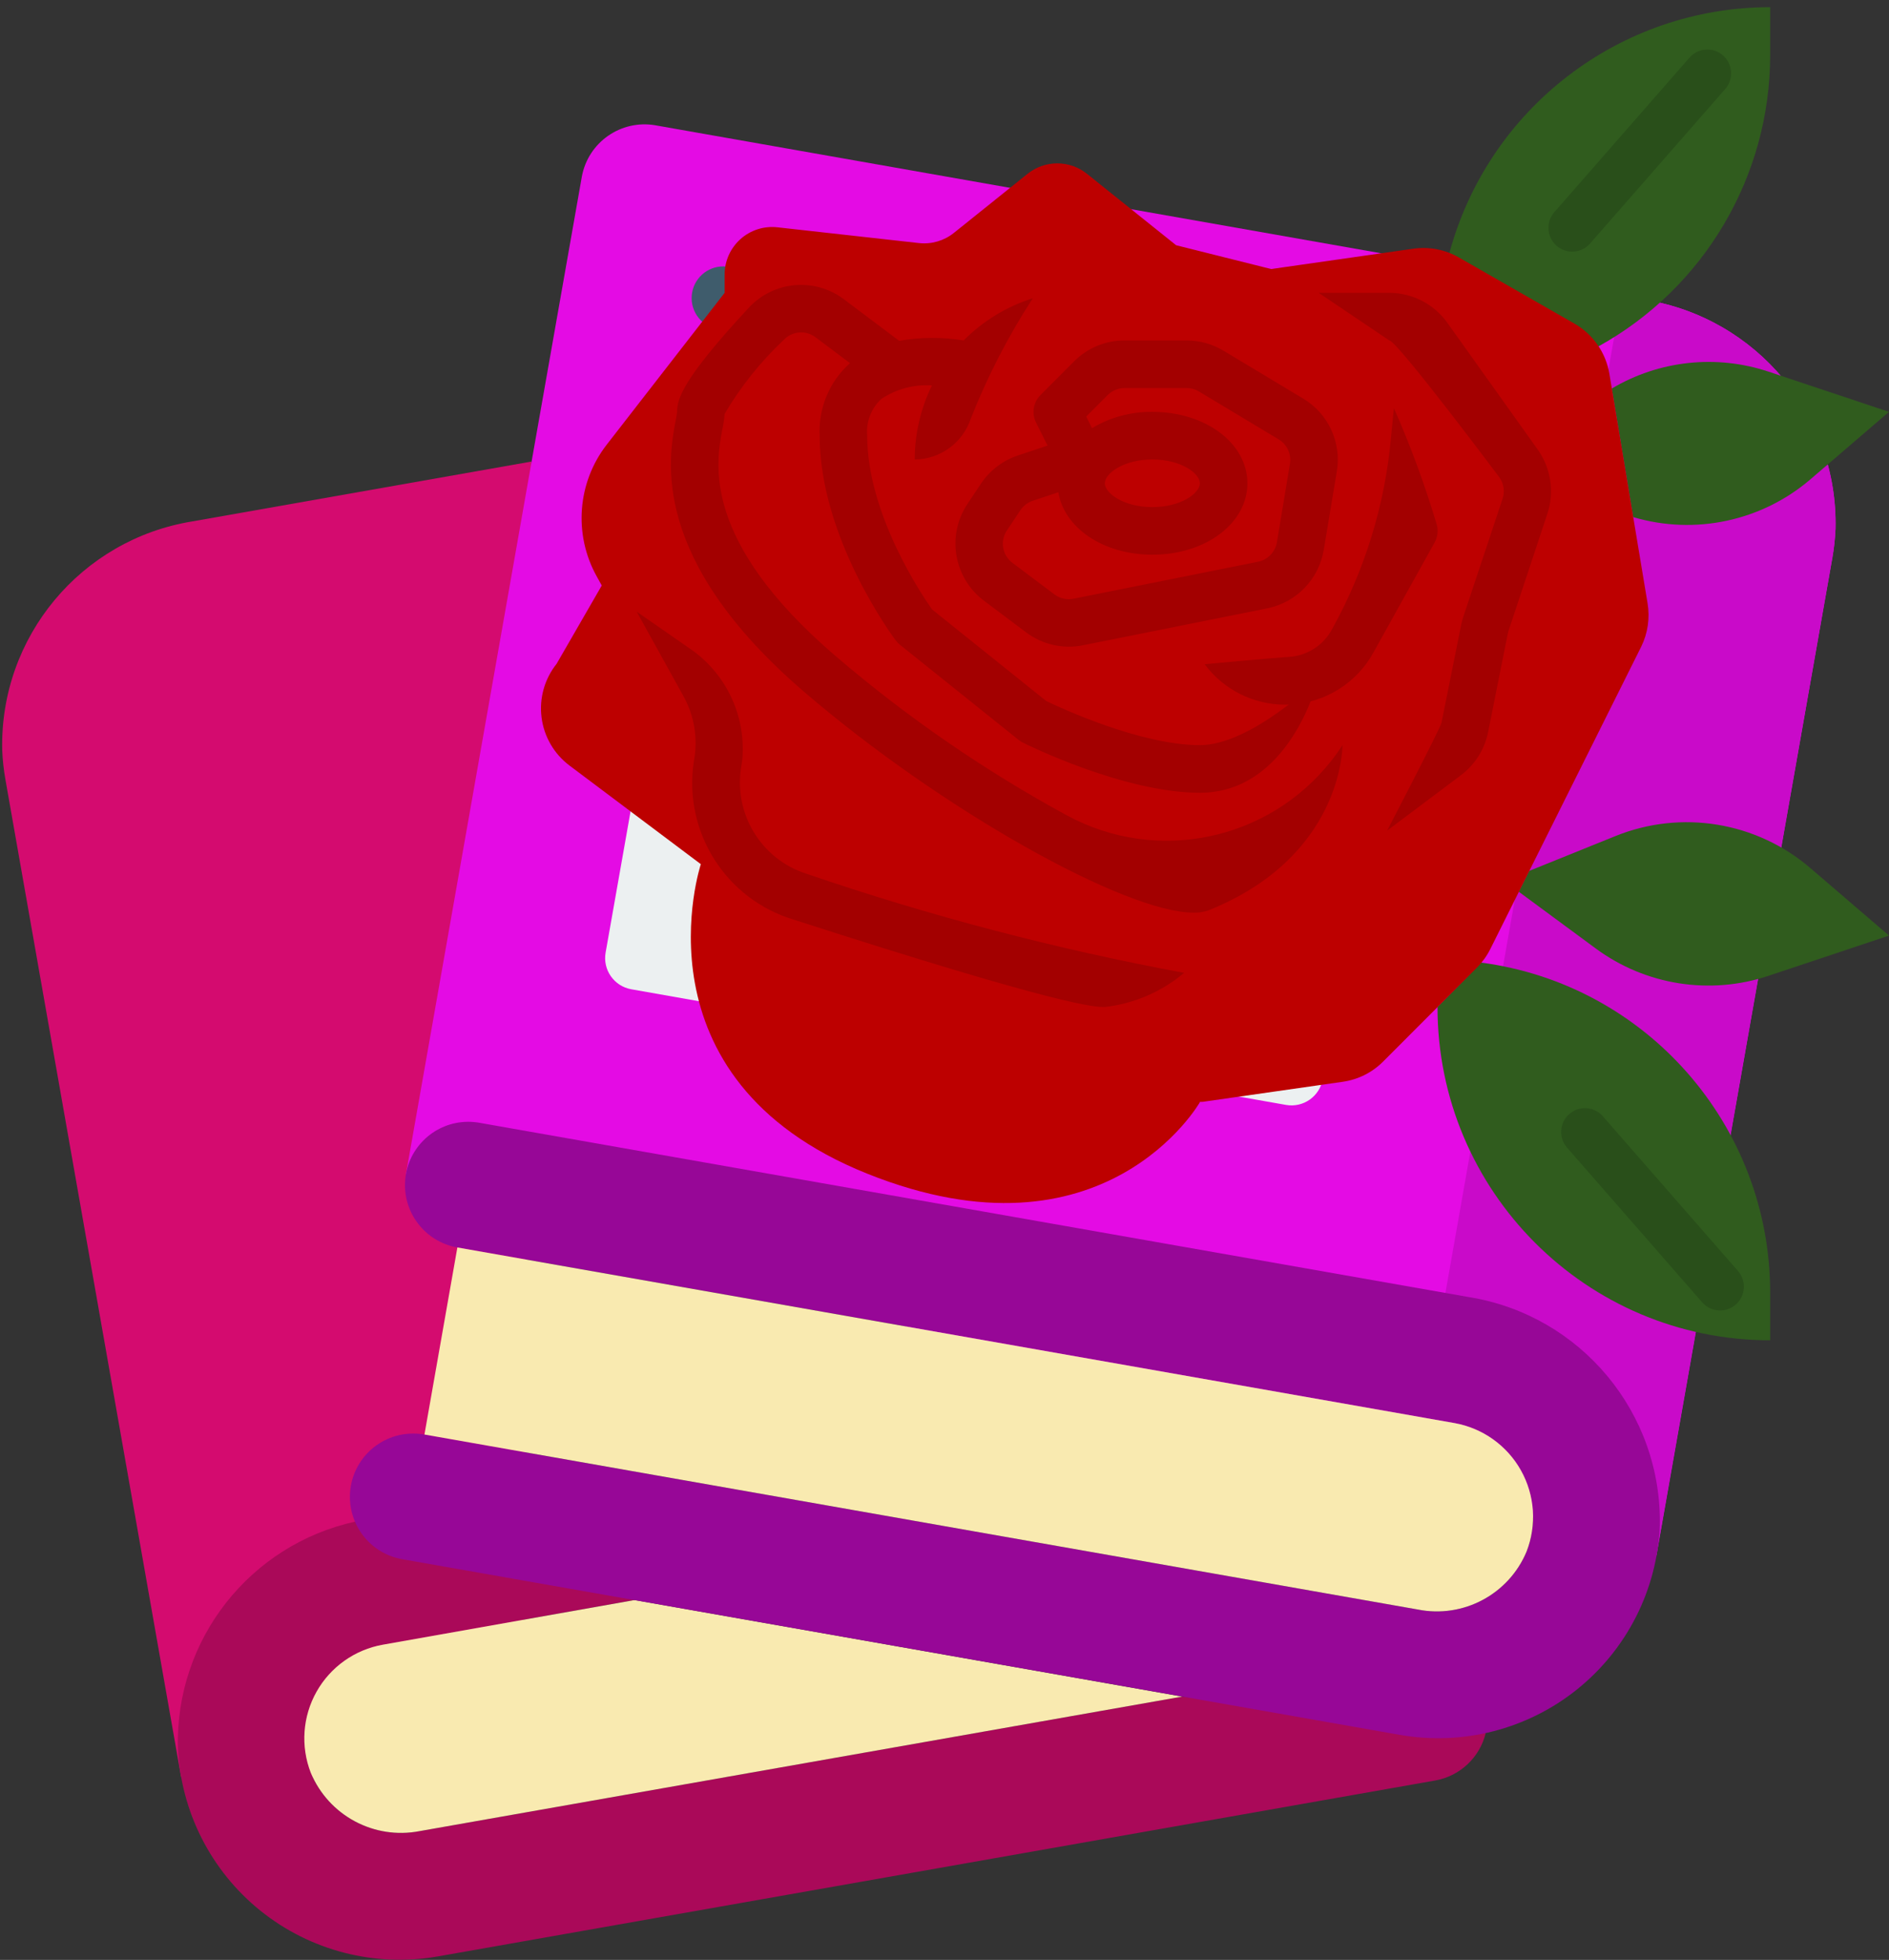 <svg width="213" height="221" viewBox="0 0 213 221" fill="none" xmlns="http://www.w3.org/2000/svg">
<rect x="0" y="0" width="213" height="221" fill="#333333" stroke="none"/>
<path d="M20.415 200.336L0.607 87.878C0.415 86.792 0.296 85.695 0.25 84.594C-0.045 71.844 9.11 60.831 21.699 58.791L59.923 52.045L58.888 200.336H20.415Z" fill="#D40B6F"/>
<path d="M167.527 195.411C166.864 198.162 164.638 200.262 161.853 200.764L49.359 220.607C42.268 221.845 34.988 219.97 29.378 215.46C23.768 210.95 20.372 204.243 20.058 197.052C19.776 184.862 28.169 174.181 40.08 171.57L71.593 180.421H71.558L43.184 185.453C40.02 186.009 37.272 187.955 35.696 190.755C34.119 193.554 33.881 196.913 35.047 199.907C37.066 204.73 42.193 207.472 47.325 206.474L133.301 191.306L167.527 195.411Z" fill="#AA0959"/>
<path d="M71.558 180.421L43.184 185.453C40.02 186.009 37.272 187.955 35.696 190.755C34.119 193.554 33.881 196.913 35.047 199.907C37.066 204.73 42.193 207.472 47.325 206.474L133.301 191.306L71.558 180.421Z" fill="#F9EAB0"/>
<path d="M45.776 132.386L65.608 19.914C66.318 16.048 70.002 13.469 73.878 14.125L185.504 33.808C198.102 35.85 207.264 46.87 206.971 59.629C206.923 60.725 206.804 61.818 206.615 62.898L186.782 175.371L45.776 132.386Z" fill="#E40BE4"/>
<path d="M162.167 51.381C161.957 51.381 161.748 51.363 161.542 51.328L80.701 37.073C78.877 36.623 77.714 34.836 78.042 32.986C78.369 31.136 80.076 29.856 81.943 30.06L162.781 44.297C164.604 44.616 165.88 46.276 165.72 48.12C165.561 49.965 164.018 51.38 162.167 51.381Z" fill="#3F5C6C"/>
<path d="M145.007 66.464C144.798 66.464 144.588 66.445 144.382 66.407L91.662 57.124C89.765 56.739 88.52 54.913 88.856 53.007C89.192 51.101 90.986 49.81 92.9 50.096L145.624 59.376C147.458 59.686 148.747 61.352 148.585 63.205C148.424 65.057 146.867 66.476 145.007 66.464V66.464Z" fill="#3F5C6C"/>
<path d="M152.458 82.404L78.634 69.363C76.693 69.02 74.841 70.316 74.498 72.258L68.288 107.412C67.945 109.354 69.241 111.206 71.182 111.549L145.006 124.59C146.948 124.932 148.8 123.637 149.143 121.695L155.353 86.541C155.696 84.599 154.4 82.747 152.458 82.404Z" fill="#ECF0F1"/>
<path d="M206.964 59.611C206.922 60.713 206.803 61.81 206.607 62.895L186.764 175.353L159.247 166.966L175.201 76.528L178.984 55.186L182.838 33.344L185.515 33.808C198.098 35.858 207.248 46.865 206.964 59.611Z" fill="#C90AC9"/>
<path d="M165.671 146.266L54.034 126.601C53.621 126.53 53.204 126.494 52.785 126.494C49.086 126.503 46.007 129.337 45.691 133.023C45.376 136.708 47.928 140.024 51.572 140.663L164.03 160.47C167.191 161.043 169.931 162.999 171.499 165.804C173.067 168.608 173.299 171.967 172.131 174.96C170.123 179.772 165.004 182.503 159.89 181.492L47.86 161.755C47.447 161.684 47.029 161.648 46.611 161.648C42.905 161.639 39.808 164.467 39.483 168.159C39.157 171.851 41.711 175.177 45.362 175.817L157.855 195.625C164.941 196.867 172.218 194.998 177.828 190.495C183.437 185.992 186.836 179.291 187.157 172.105C187.437 159.341 178.273 148.32 165.671 146.266Z" fill="#970797"/>
<path d="M172.131 174.96C170.123 179.772 165.004 182.503 159.89 181.492L47.86 161.755L51.572 140.663L164.03 160.47C167.191 161.043 169.931 162.999 171.499 165.804C173.067 168.608 173.299 171.967 172.131 174.96V174.96Z" fill="#F9EAB0"/>
<path d="M204.131 54.057L213 46.442L199.423 41.908C193.532 39.944 187.079 40.638 181.739 43.812L184.15 58.307C191.098 60.371 198.619 58.772 204.131 54.057Z" fill="#305C1E"/>
<path d="M180.238 39.06C192.187 32.449 199.605 19.853 199.603 6.177V0.809C182.682 0.814 167.861 12.172 163.43 28.533" fill="#305C1E"/>
<path d="M162.09 113.55C162.09 134.305 178.885 151.131 199.603 151.131V145.762C199.596 126.921 185.653 111.001 167.007 108.541" fill="#305C1E"/>
<path d="M171.256 100.553L179.938 106.955C185.548 111.092 192.815 112.238 199.423 110.031L213 105.497L204.131 97.882C198.055 92.663 189.582 91.271 182.16 94.271L172.422 98.205" fill="#305C1E"/>
<path d="M175.265 23.92L190.503 6.5C191.479 5.384 193.171 5.273 194.284 6.251C195.398 7.227 195.509 8.923 194.533 10.037L179.295 27.458C178.32 28.573 176.627 28.685 175.513 27.708C174.401 26.73 174.29 25.036 175.265 23.92Z" fill="#294F1A"/>
<path d="M176.95 125.617C178.065 124.64 179.759 124.753 180.734 125.87L195.972 143.314C196.948 144.429 196.834 146.127 195.721 147.103C194.606 148.081 192.912 147.968 191.937 146.852L176.699 129.407C175.723 128.291 175.835 126.595 176.95 125.617V125.617Z" fill="#294F1A"/>
<path d="M185.776 68.019L181.473 42.16C181.077 39.773 179.63 37.692 177.532 36.491L164.486 29.024C162.934 28.136 161.13 27.791 159.359 28.044L143.334 30.336L132.616 27.652L122.565 19.599C120.608 18.029 117.824 18.029 115.866 19.599L107.56 26.261C106.45 27.151 105.033 27.564 103.622 27.408L87.663 25.631C86.146 25.46 84.631 25.945 83.493 26.962C82.356 27.981 81.706 29.437 81.706 30.964V33.021L68.418 50.133C65.1 54.405 64.652 60.249 67.277 64.981L67.853 66.022L62.762 74.85C61.403 76.552 60.791 78.733 61.064 80.895C61.338 83.057 62.474 85.015 64.215 86.323L79.026 97.445C79.026 97.445 70.988 121.603 97.783 132.341C124.577 143.078 135.295 124.288 135.295 124.288L135.249 124.25C135.454 124.25 135.66 124.25 135.86 124.208L151.402 121.982C153.127 121.738 154.725 120.94 155.956 119.705L166.538 109.106C167.148 108.494 167.657 107.787 168.044 107.014L185.047 72.945C185.802 71.42 186.057 69.697 185.776 68.019Z" fill="#BD0000"/>
<path d="M146.943 44.944L137.946 39.539C136.696 38.786 135.268 38.391 133.81 38.389H126.799C124.665 38.383 122.617 39.232 121.113 40.748L117.324 44.544C116.509 45.361 116.306 46.609 116.82 47.642L118.119 50.243L114.754 51.365C113.061 51.935 111.604 53.051 110.61 54.538L109.081 56.834C106.719 60.392 107.541 65.181 110.958 67.743L115.703 71.308C117.532 72.681 119.859 73.211 122.102 72.763L142.919 68.591C146.187 67.922 148.71 65.307 149.263 62.011L150.737 53.153C151.283 49.895 149.776 46.635 146.943 44.944ZM145.451 52.292L143.98 61.15C143.792 62.248 142.95 63.118 141.86 63.34L121.043 67.512C120.293 67.661 119.514 67.486 118.899 67.028L114.154 63.461C113.016 62.607 112.741 61.01 113.53 59.823L115.058 57.531C115.389 57.035 115.876 56.663 116.439 56.473L119.339 55.505C119.99 59.515 124.382 62.548 129.936 62.548C135.947 62.548 140.654 59.011 140.654 54.495C140.654 49.98 135.947 46.442 129.936 46.442C127.542 46.415 125.187 47.049 123.13 48.279L122.479 46.971L124.891 44.555C125.395 44.045 126.082 43.758 126.799 43.758H133.81C134.297 43.758 134.773 43.89 135.188 44.142L144.185 49.549C145.13 50.115 145.631 51.204 145.451 52.292ZM124.577 54.495C124.577 53.4 126.664 51.811 129.936 51.811C133.208 51.811 135.295 53.4 135.295 54.495C135.295 55.591 133.208 57.18 129.936 57.18C126.664 57.18 124.577 55.591 124.577 54.495Z" fill="#A30000"/>
<path d="M144.914 79.459C141.337 79.462 137.969 77.769 135.832 74.896C135.832 74.896 143.267 74.203 145.335 74.069C147.371 73.947 149.201 72.784 150.178 70.988L150.239 70.875C153.909 64.243 156.159 56.916 156.843 49.362C157.02 47.441 157.176 46.027 157.176 46.027C159.056 50.288 160.666 54.663 161.998 59.126C162.195 59.81 162.111 60.545 161.765 61.168L154.855 73.595C152.99 76.972 149.539 79.168 145.694 79.425C145.437 79.443 145.174 79.459 144.914 79.459V79.459Z" fill="#A30000"/>
<path d="M150.091 85.813C142.969 94.83 130.409 97.418 120.312 91.95C110.992 86.879 102.228 80.839 94.168 73.933C79.072 60.97 80.736 52.19 81.445 48.432C81.574 47.85 81.66 47.261 81.706 46.668C83.516 43.593 85.755 40.791 88.353 38.346C89.289 37.338 90.831 37.194 91.936 38.013L95.842 40.948C93.524 43.014 92.265 46.022 92.424 49.127C92.424 60.627 100.647 71.744 100.998 72.212C101.135 72.393 101.292 72.555 101.467 72.698L114.864 83.436C115.012 83.554 115.172 83.656 115.342 83.741C115.802 83.969 126.72 89.391 135.295 89.391C145.308 89.391 148.481 77.143 148.613 76.623C148.613 76.623 141.078 84.023 135.295 84.023C128.629 84.023 119.572 79.822 117.981 79.054L105.1 68.722C103.945 67.092 97.783 57.95 97.783 49.127C97.643 47.567 98.238 46.029 99.391 44.972C101.073 43.858 103.072 43.327 105.084 43.458C103.813 46.058 103.148 48.914 103.142 51.811C106.017 51.786 108.559 49.933 109.467 47.2C111.338 42.454 113.68 37.91 116.456 33.633C113.51 34.559 110.833 36.193 108.659 38.389C106.251 37.991 103.794 38.005 101.392 38.432L95.146 33.738C91.864 31.27 87.252 31.676 84.449 34.68C76.974 42.733 76.347 44.977 76.347 46.44C76.311 46.776 76.255 47.111 76.181 47.441C75.377 51.706 73.233 63.037 90.68 78.021C106.189 91.338 126.893 102.91 134.577 102.91C135.16 102.928 135.743 102.838 136.292 102.641C151.201 96.64 151.372 84.535 151.372 84.023C150.976 84.641 150.549 85.239 150.091 85.813V85.813Z" fill="#A30000"/>
<path d="M156.409 93.659C156.409 93.659 162.414 82.133 162.543 81.484L164.769 70.402C164.839 70.073 164.929 69.749 165.038 69.431L169.427 56.24C169.699 55.423 169.566 54.524 169.065 53.824C169.065 53.824 157.516 38.389 156.654 38.389L148.693 33.021H156.654C159.248 33.025 161.683 34.279 163.194 36.392L173.403 50.71C174.889 52.811 175.288 55.497 174.475 57.94L170.097 71.139C170.062 71.242 170.033 71.35 170.013 71.457L167.797 82.544C167.41 84.486 166.321 86.217 164.741 87.406L156.409 93.659Z" fill="#A30000"/>
<path d="M124.577 113.55C123.455 113.55 120.044 113.55 89.527 103.707C81.834 101.412 77.014 93.78 78.239 85.832C78.719 83.333 78.307 80.746 77.076 78.52L71.791 68.969L77.633 73.03C81.766 75.773 84.092 80.542 83.713 85.493C83.677 85.824 83.633 86.151 83.577 86.479C82.707 91.76 85.828 96.881 90.915 98.518C104.825 103.281 119.065 107.018 133.518 109.701C130.979 111.835 127.87 113.173 124.577 113.55V113.55Z" fill="#A30000"/>
</svg>
